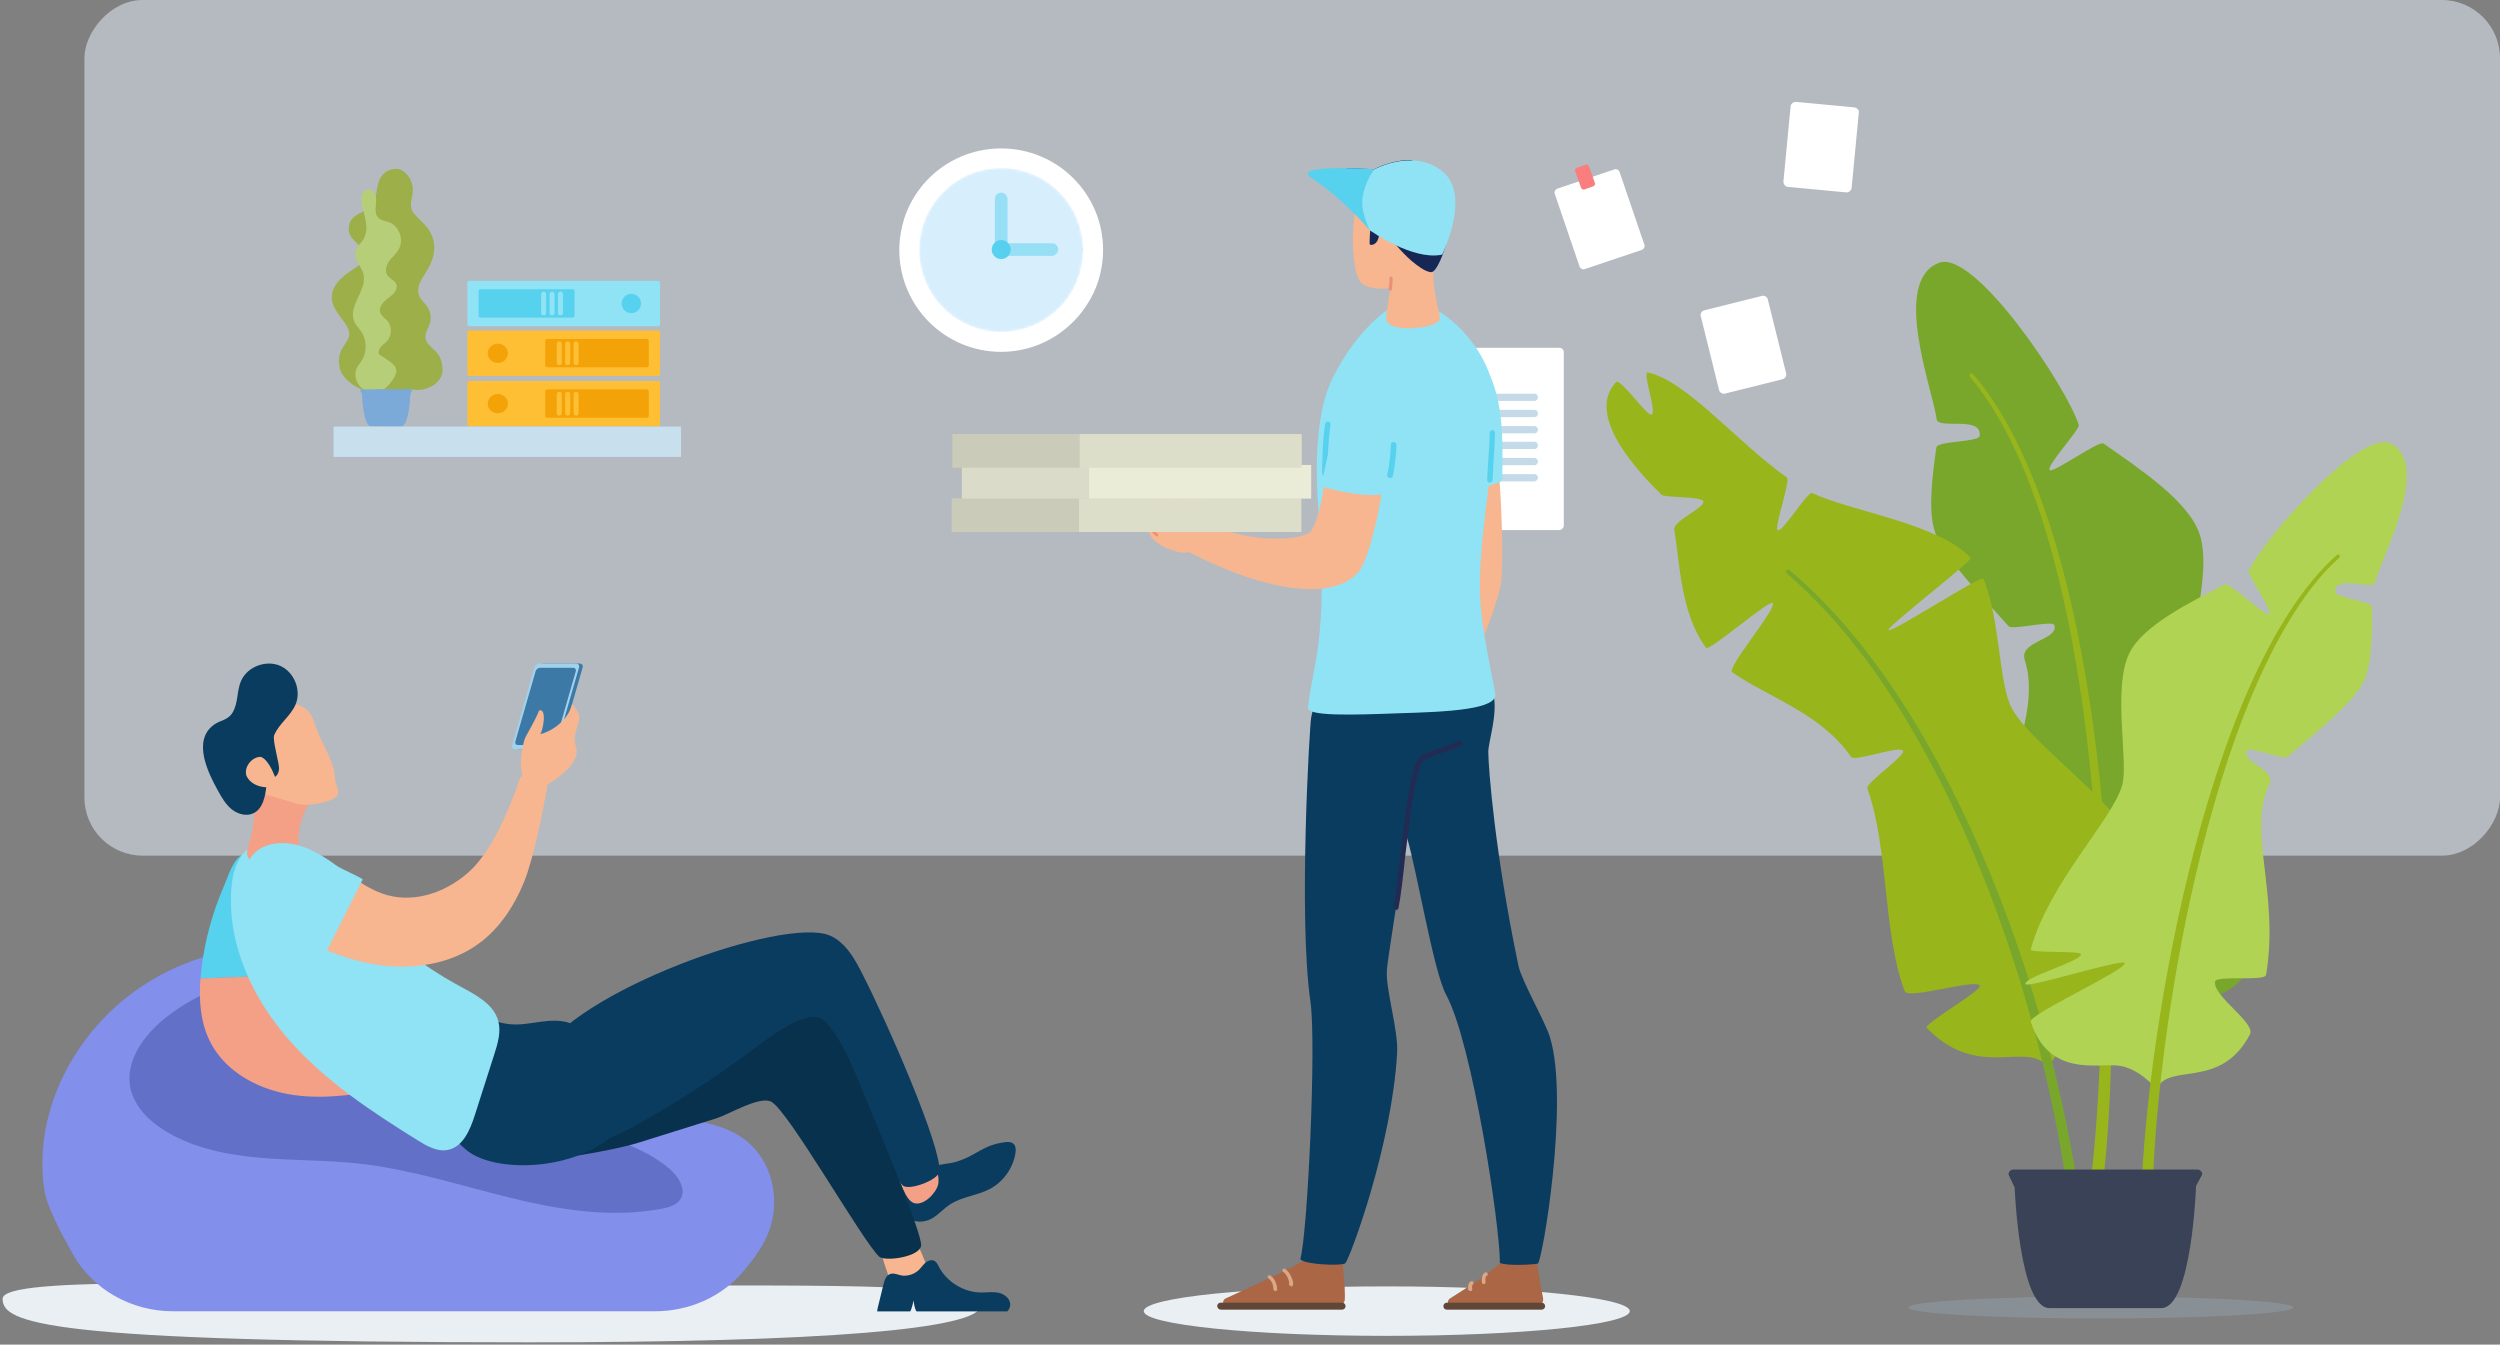 <svg width="859" height="462" viewBox="0 0 859 462" fill="none" xmlns="http://www.w3.org/2000/svg">
<rect x="0" y="0" width="859" height="462" fill="#808080" stroke="none"/>
<rect opacity="0.5" width="830" height="294" rx="20" transform="matrix(-1 0 0 1 859 0)" fill="#E9F5FE"/>
<g clip-path="url(#clip0)">
<path d="M124.232 133.792C119.663 131.857 117.333 128.774 116.849 126.892C115.255 120.853 118.803 118.756 119.806 115.942C121.293 111.766 114.341 107.949 114.018 102.608C113.552 94.956 124.877 91.622 125.217 89.167C125.916 84.167 119.914 83.074 119.824 78.969C119.681 72.5 126.49 73.79 128.55 69.399C129.984 66.335 128.694 59.417 135.019 58.109C138.531 57.392 141.039 60.743 141.684 63.646C142.437 66.998 140.394 69.417 141.559 72.267C142.813 75.349 149.479 78.02 149.192 85.475C148.906 92.787 142.993 95.78 143.763 100.583C144.229 103.558 146.881 104.221 147.741 107.358C148.906 111.569 145.519 113.684 146.307 116.605C147.221 120.082 152.041 120.046 152.041 127.34C152.041 131.068 147.329 134.886 141.111 133.792C132.062 136.266 125.307 134.24 124.232 133.792Z" fill="#9CAF49"/>
<path d="M122.529 126.623C122.888 125.727 123.568 125.01 124.106 124.203C126.167 121.174 126.167 116.891 124.088 113.88C123.353 112.787 122.368 111.855 121.812 110.672C119.268 105.188 126.4 99.65 124.841 94.005C124.106 91.388 121.544 89.13 122.135 86.46C122.493 84.829 123.963 83.718 124.841 82.284C127.923 77.23 123.085 70.581 124.357 66.925C124.715 65.886 125.683 64.99 126.794 65.043C128.675 65.133 129.392 67.57 129.231 69.434C129.069 71.298 128.657 73.484 129.983 74.811C130.915 75.761 132.384 75.886 133.657 76.352C137.079 77.624 138.817 82.177 137.133 85.42C136.309 87.015 134.857 88.18 133.8 89.632C132.743 91.084 132.133 93.163 133.155 94.632C133.997 95.869 135.807 96.388 136.219 97.822C136.398 98.45 136.273 99.131 135.986 99.704C135.269 101.21 133.746 102.088 132.474 103.163C131.22 104.238 130.091 105.905 130.664 107.464C131.076 108.575 132.187 109.238 132.994 110.099C134.768 112.052 134.732 115.368 132.922 117.285C132.277 117.966 131.435 118.486 130.825 119.203C130.216 119.92 129.858 121.013 130.36 121.82C135.018 124.956 137.617 125.995 135.341 129.849C134.284 131.623 132.904 133.272 131.094 134.221C126.4 136.73 120.451 131.82 122.529 126.623Z" fill="#B6CE78"/>
<path d="M123.784 134.24L124.339 135.297C124.339 135.297 124.715 146.48 127.528 146.48H137.778C140.555 146.48 140.967 135.44 140.967 135.44L141.523 134.24C141.523 133.989 141.326 133.792 141.075 133.792H124.231C123.981 133.792 123.784 133.989 123.784 134.24Z" fill="#7BA9D8"/>
<path d="M128.854 134.24L129.41 135.297C129.41 135.297 129.786 146.48 132.599 146.48H137.76C140.537 146.48 140.949 135.44 140.949 135.44L141.505 134.24C141.505 133.989 141.308 133.792 141.057 133.792H129.302C129.069 133.792 128.854 133.989 128.854 134.24Z" fill="#7BA9D8"/>
<path d="M161.233 146.498H226.17C226.51 146.498 226.797 146.229 226.797 145.871V131.533C226.797 131.193 226.528 130.906 226.17 130.906H161.233C160.893 130.906 160.606 131.175 160.606 131.533V145.871C160.606 146.229 160.893 146.498 161.233 146.498Z" fill="#FFBF34"/>
<path d="M222.246 143.541H188.021C187.645 143.541 187.34 143.236 187.34 142.86V134.472C187.34 134.096 187.645 133.791 188.021 133.791H222.246C222.622 133.791 222.926 134.096 222.926 134.472V142.86C222.944 143.236 222.622 143.541 222.246 143.541Z" fill="#F3A308"/>
<path d="M171.052 142.018C172.972 142.018 174.529 140.533 174.529 138.702C174.529 136.871 172.972 135.386 171.052 135.386C169.133 135.386 167.576 136.871 167.576 138.702C167.576 140.533 169.133 142.018 171.052 142.018Z" fill="#F3A308"/>
<path d="M192.16 142.806C191.677 142.806 191.3 142.466 191.3 142.018V135.405C191.3 134.974 191.695 134.616 192.16 134.616C192.644 134.616 193.02 134.956 193.02 135.405V142.018C193.02 142.448 192.626 142.806 192.16 142.806Z" fill="#FFBF34"/>
<path d="M195.045 142.806C194.561 142.806 194.185 142.466 194.185 142.018V135.405C194.185 134.974 194.579 134.616 195.045 134.616C195.529 134.616 195.905 134.956 195.905 135.405V142.018C195.923 142.448 195.529 142.806 195.045 142.806Z" fill="#FFBF34"/>
<path d="M197.948 142.806C197.464 142.806 197.088 142.466 197.088 142.018V135.405C197.088 134.974 197.482 134.616 197.948 134.616C198.432 134.616 198.808 134.956 198.808 135.405V142.018C198.808 142.448 198.414 142.806 197.948 142.806Z" fill="#FFBF34"/>
<path d="M161.233 129.167H226.17C226.51 129.167 226.797 128.899 226.797 128.54V114.203C226.797 113.862 226.528 113.575 226.17 113.575H161.233C160.893 113.575 160.606 113.844 160.606 114.203V128.54C160.606 128.899 160.893 129.167 161.233 129.167Z" fill="#FFBF34"/>
<path d="M222.246 126.21H188.021C187.645 126.21 187.34 125.905 187.34 125.529V117.142C187.34 116.765 187.645 116.461 188.021 116.461H222.246C222.622 116.461 222.926 116.765 222.926 117.142V125.529C222.944 125.905 222.622 126.21 222.246 126.21Z" fill="#F3A308"/>
<path d="M171.052 124.705C172.972 124.705 174.529 123.22 174.529 121.389C174.529 119.558 172.972 118.074 171.052 118.074C169.133 118.074 167.576 119.558 167.576 121.389C167.576 123.22 169.133 124.705 171.052 124.705Z" fill="#F3A308"/>
<path d="M192.16 125.475C191.677 125.475 191.3 125.135 191.3 124.687V118.074C191.3 117.644 191.695 117.285 192.16 117.285C192.644 117.285 193.02 117.626 193.02 118.074V124.687C193.02 125.117 192.626 125.475 192.16 125.475Z" fill="#FFBF34"/>
<path d="M195.045 125.475C194.561 125.475 194.185 125.135 194.185 124.687V118.074C194.185 117.644 194.579 117.285 195.045 117.285C195.529 117.285 195.905 117.626 195.905 118.074V124.687C195.923 125.117 195.529 125.475 195.045 125.475Z" fill="#FFBF34"/>
<path d="M197.948 125.475C197.464 125.475 197.088 125.135 197.088 124.687V118.074C197.088 117.644 197.482 117.285 197.948 117.285C198.432 117.285 198.808 117.626 198.808 118.074V124.687C198.808 125.117 198.414 125.475 197.948 125.475Z" fill="#FFBF34"/>
<path d="M226.152 112.088H161.233C160.893 112.088 160.606 111.819 160.606 111.461V97.123C160.606 96.783 160.875 96.496 161.233 96.496H226.17C226.51 96.496 226.797 96.765 226.797 97.123V111.461C226.779 111.801 226.51 112.088 226.152 112.088Z" fill="#90E2F5"/>
<path d="M165.139 109.131H196.712C197.088 109.131 197.393 108.826 197.393 108.45V100.062C197.393 99.686 197.088 99.381 196.712 99.381H165.139C164.763 99.381 164.458 99.686 164.458 100.062V108.45C164.458 108.826 164.763 109.131 165.139 109.131Z" fill="#56D1EE"/>
<path d="M217.682 107.51C219.463 107.089 220.567 105.304 220.146 103.521C219.725 101.739 217.94 100.636 216.158 101.057C214.376 101.477 213.273 103.263 213.694 105.045C214.115 106.827 215.9 107.931 217.682 107.51Z" fill="#56D1EE"/>
<path d="M192.573 108.378C192.089 108.378 191.712 108.038 191.712 107.59V100.977C191.712 100.546 192.107 100.188 192.573 100.188C193.056 100.188 193.433 100.529 193.433 100.977V107.59C193.451 108.038 193.056 108.378 192.573 108.378Z" fill="#90E2F5"/>
<path d="M189.688 108.378C189.204 108.378 188.828 108.038 188.828 107.59V100.977C188.828 100.546 189.222 100.188 189.688 100.188C190.171 100.188 190.548 100.529 190.548 100.977V107.59C190.548 108.038 190.153 108.378 189.688 108.378Z" fill="#90E2F5"/>
<path d="M186.785 108.378C186.301 108.378 185.925 108.038 185.925 107.59V100.977C185.925 100.546 186.319 100.188 186.785 100.188C187.269 100.188 187.645 100.529 187.645 100.977V107.59C187.663 108.038 187.269 108.378 186.785 108.378Z" fill="#90E2F5"/>
<path d="M234.018 146.552H114.609V157H234.018V146.552Z" fill="#C8DFEE"/>
</g>
<path d="M556.522 59.202C556.33 58.433 555.37 57.857 554.602 58.241L535.211 64.772C534.443 64.964 533.867 65.924 534.251 66.692L542.699 91.47C542.891 92.239 543.851 92.815 544.619 92.43L564.01 85.9C564.778 85.708 565.354 84.748 564.97 83.979L556.522 59.202Z" fill="white"/>
<path d="M535.787 119.513H488.558C487.79 119.513 487.022 120.281 487.022 121.05V180.593C487.022 181.361 487.79 182.13 488.558 182.13H535.787C536.555 182.13 537.323 181.361 537.323 180.593V121.05C537.323 120.281 536.747 119.513 535.787 119.513Z" fill="white"/>
<path d="M545.963 57.089C545.771 56.705 545.387 56.513 545.003 56.513L541.739 57.665C541.355 57.857 541.163 58.241 541.163 58.625L543.275 64.58C543.467 64.964 543.851 65.156 544.235 65.156L547.499 64.003C547.883 63.811 548.075 63.427 548.075 63.043L545.963 57.089Z" fill="#FA7E7E"/>
<path d="M637.35 36.921L616.999 35C616.231 35 615.463 35.576 615.271 36.344L612.775 62.467C612.775 63.235 613.351 64.003 614.119 64.195L634.47 66.116C635.238 66.116 636.006 65.54 636.198 64.772L638.694 38.649C638.886 37.881 638.118 37.113 637.35 36.921Z" fill="white"/>
<path d="M607.4 102.802C607.208 102.034 606.248 101.458 605.48 101.65L585.513 106.644C584.745 106.836 584.169 107.796 584.361 108.565L590.697 134.111C590.889 134.879 591.849 135.455 592.617 135.263L612.584 130.269C613.352 130.077 613.927 129.117 613.735 128.348L607.4 102.802Z" fill="white"/>
<path d="M527.148 135.263C516.972 135.263 506.797 135.263 496.429 135.263C494.893 135.263 494.893 137.76 496.429 137.76C506.605 137.76 516.78 137.76 527.148 137.76C528.876 137.76 528.876 135.263 527.148 135.263Z" fill="#C4DAE8"/>
<path d="M527.148 140.833C516.972 140.833 506.797 140.833 496.429 140.833C494.893 140.833 494.893 143.33 496.429 143.33C506.605 143.33 516.78 143.33 527.148 143.33C528.876 143.33 528.876 140.833 527.148 140.833Z" fill="#C4DAE8"/>
<path d="M527.148 146.404C516.972 146.404 506.797 146.404 496.429 146.404C494.893 146.404 494.893 148.901 496.429 148.901C506.605 148.901 516.78 148.901 527.148 148.901C528.876 148.901 528.876 146.404 527.148 146.404Z" fill="#C4DAE8"/>
<path d="M527.148 151.782C516.972 151.782 506.797 151.782 496.429 151.782C494.893 151.782 494.893 154.279 496.429 154.279C506.605 154.279 516.78 154.279 527.148 154.279C528.876 154.279 528.876 151.782 527.148 151.782Z" fill="#C4DAE8"/>
<path d="M527.148 157.352C516.972 157.352 506.797 157.352 496.429 157.352C494.893 157.352 494.893 159.849 496.429 159.849C506.605 159.849 516.78 159.849 527.148 159.849C528.876 159.849 528.876 157.352 527.148 157.352Z" fill="#C4DAE8"/>
<path d="M527.148 162.922C516.972 162.922 506.797 162.922 496.429 162.922C494.893 162.922 494.893 165.419 496.429 165.419C506.605 165.419 516.78 165.419 527.148 165.419C528.876 165.227 528.876 162.922 527.148 162.922Z" fill="#C4DAE8"/>
<path d="M379.022 85.887C379.022 92.964 376.911 99.668 373.187 105.131C366.979 114.566 356.178 120.898 344.011 120.898C324.643 120.898 309 105.255 309 85.887C309 82.162 309.621 78.686 310.614 75.334C315.083 61.181 328.368 51 344.011 51C363.379 51 379.022 66.643 379.022 85.887Z" fill="white"/>
<path d="M342.77 62.298C342.77 70.12 342.77 78.065 342.77 85.887C342.77 86.508 343.391 87.128 344.011 87.128C352.95 87.128 362.013 87.128 370.952 87.128C372.566 87.128 372.566 84.645 370.952 84.645C362.013 84.645 352.95 84.645 344.011 84.645C344.384 85.018 344.88 85.514 345.253 85.887C345.253 78.065 345.253 70.12 345.253 62.298C345.253 60.684 342.77 60.684 342.77 62.298Z" fill="#B4EFFF"/>
<path d="M346.37 85.887C346.37 87.252 345.253 88.246 344.011 88.246C342.645 88.246 341.652 87.128 341.652 85.887C341.652 84.521 342.769 83.528 344.011 83.528C345.253 83.528 346.37 84.645 346.37 85.887Z" fill="#90BFCC"/>
<mask id="mask0" mask-type="alpha" maskUnits="userSpaceOnUse" x="315" y="57" width="58" height="58">
<path d="M344.011 114.07C359.576 114.07 372.194 101.452 372.194 85.887C372.194 70.322 359.576 57.704 344.011 57.704C328.446 57.704 315.828 70.322 315.828 85.887C315.828 101.452 328.446 114.07 344.011 114.07Z" fill="url(#paint0_linear)"/>
</mask>
<g mask="url(#mask0)">
<path d="M344.011 114.07C359.576 114.07 372.194 101.452 372.194 85.887C372.194 70.322 359.576 57.704 344.011 57.704C328.446 57.704 315.828 70.322 315.828 85.887C315.828 101.452 328.446 114.07 344.011 114.07Z" fill="url(#paint1_linear)"/>
<circle cx="344.023" cy="85.752" r="3.262" fill="#56D1EE"/>
<rect opacity="0.5" x="341.848" y="66.178" width="4.35" height="19.574" rx="2.175" fill="#56D1EE"/>
<rect opacity="0.5" x="363.597" y="83.577" width="4.35" height="19.574" rx="2.175" transform="rotate(90 363.597 83.577)" fill="#56D1EE"/>
</g>
<path d="M721.809 453.012C758.326 453.012 787.929 451.327 787.929 449.247C787.929 447.167 758.326 445.481 721.809 445.481C685.292 445.481 655.689 447.167 655.689 449.247C655.689 451.327 685.292 453.012 721.809 453.012Z" fill="#A6C2D7" fill-opacity="0.25"/>
<path d="M723.564 348.61C719.838 337.658 699.024 345.983 690.549 323.056C688.81 318.354 706.863 310.223 706.505 304.665C706.339 302.037 687.43 302.231 687.347 299.493C686.298 267.523 701.812 245.619 695.711 226.786C693.586 220.204 707.471 219.927 705.87 214.783C705.318 213.013 691.405 216.581 690.163 215.17C682.93 206.929 667.333 191.331 664.6 181.956C662.613 175.097 663.827 164.118 665.346 153.719C665.677 151.451 679.866 151.977 680.197 149.82C681.274 142.684 665.898 147.69 665.429 144.04C664.159 134 649.721 96.665 666.229 90.304C678.541 85.547 710.369 133.337 714.262 146.058C714.703 147.524 702.75 160.412 704.296 161.546C705.649 162.541 721.19 151.285 722.764 152.392C734.882 160.882 752.025 172.166 755.779 183.504C760.583 197.996 750.341 225.431 751.915 234.557C754.372 248.772 774.799 274.962 778.581 301.595C778.802 303.227 758.982 299.355 759.092 300.986C759.258 303.835 779.216 312.215 778.912 315.036C778.691 317.082 742.446 300.046 741.949 302.093C741.259 304.803 776.207 326.568 774.937 329.195C765.358 349.301 747.857 341.889 739.603 341.585C731.321 341.309 723.564 348.61 723.564 348.61Z" fill="#78A72C"/>
<path d="M721.577 314.731C722.682 314.455 723.786 314.233 724.918 314.012C726.491 351.126 725.221 384.811 722.571 406.328C722.24 409.093 718.044 408.595 718.375 405.802C721.274 382.156 722.682 349.605 721.577 314.731Z" fill="#98B51C"/>
<path d="M676.912 128.469C677.63 127.861 678.016 128.691 680.004 130.986C708.906 167.547 721.163 241.554 724.558 306.877C723.481 307.071 722.377 307.292 721.301 307.541C719.203 256.322 710.093 168.792 676.857 129.465C676.581 129.133 676.636 128.718 676.912 128.469Z" fill="#98B51C"/>
<path d="M703.827 366.725C696.263 357.183 679.921 371.647 662.033 353.173C660.763 351.846 681.274 340.23 680.252 338.654C678.624 336.192 655.601 343.604 654.469 340.617C646.933 320.788 648.948 291.113 641.606 270.897C640.943 269.099 654.718 259.669 653.89 258.009C652.868 255.991 637.272 261.826 636.057 260.084C625.457 244.901 607.734 239.757 595.174 230.962C593.131 229.524 610.798 208.837 609.087 207.178C607.9 206.016 587.224 223.937 586.23 222.61C577.535 210.884 577.203 193.82 575.299 181.928C574.829 178.941 586.064 174.378 585.236 172.221C584.601 170.534 571.986 171.032 570.937 170.009C563.318 162.569 544.409 142.768 555.313 131.263C556.693 129.797 565.885 143.016 567.459 142.463C569.502 141.717 564.008 127.474 566.327 127.999C579.577 130.958 596.913 151.977 613.973 164.09C615.353 165.058 609.446 181.347 610.826 182.205C612.372 183.145 621.178 168.653 622.696 169.4C635.201 175.54 666.34 179.854 677.133 191.718C677.906 192.576 648.231 215.419 648.893 216.47C649.721 217.798 680.86 197.333 681.495 198.881C687.402 212.903 686.629 235.221 691.432 243.684C698.913 256.903 728.478 275.571 741.646 300.599C742.446 302.148 721.439 305.356 722.129 306.933C723.316 309.698 746.035 310.887 746.753 313.791C747.277 315.921 705.318 311.938 705.539 314.151C705.815 317.055 748.16 326.181 747.857 329.251C745.51 352.565 725.524 351.486 717.243 354.113C708.962 356.741 703.827 366.725 703.827 366.725Z" fill="#98B51C"/>
<path d="M614.856 195.894C614.139 195.286 613.2 196.392 613.918 197C669.072 244.181 703.523 346.757 711.611 419.298C711.722 420.322 712.633 421.068 713.654 420.93C714.676 420.819 715.421 419.907 715.283 418.883C707.94 352.703 673.103 244.79 614.856 195.894Z" fill="#78A72C"/>
<path d="M740.928 374.136C745.483 364.872 762.929 374.662 773.087 355.413C775.158 351.459 760.141 342.166 761.107 337.271C761.549 334.976 778.25 337.326 778.636 334.948C783.274 306.822 772.094 285.61 779.685 269.68C782.335 264.094 770.078 262.241 772.094 257.871C772.784 256.378 784.681 261.162 785.951 260.056C793.322 253.612 808.919 241.637 812.397 233.672C814.964 227.837 815.157 217.964 815.019 208.616C814.992 206.569 802.376 205.38 802.349 203.444C802.238 197.001 815.24 203.223 816.068 200.07C818.359 191.331 835.447 160.025 821.617 152.475C811.293 146.833 777.587 185.385 772.673 196.171C772.094 197.415 781.176 210.192 779.685 211.022C778.36 211.741 765.938 199.987 764.419 200.789C752.743 206.874 736.262 214.866 731.625 224.463C725.69 236.714 731.57 262.185 729.113 270.067C725.303 282.346 704.186 303.144 697.754 326.209C697.367 327.619 715.338 326.513 715.062 327.951C714.593 330.468 695.987 335.529 695.904 338.073C695.849 339.926 729.886 329.085 730.079 330.938C730.355 333.399 696.953 348.582 697.754 351.044C703.882 369.933 720.224 365.425 727.539 366.116C734.91 366.752 740.928 374.136 740.928 374.136Z" fill="#B0D354"/>
<path d="M802.929 190.695C803.536 190.142 804.419 191.055 803.757 191.663C802.377 192.935 801.466 193.737 799.561 195.701C759.285 239.065 739.99 357.155 739.493 415.675C739.493 416.726 738.609 417.583 737.56 417.583C736.511 417.583 735.656 416.698 735.656 415.648C736.097 364.678 756.497 232.179 802.929 190.695Z" fill="#98B51C"/>
<path d="M756.691 403.507L754.565 407.489C754.565 407.489 753.13 449.471 742.585 449.471H704.214C693.807 449.471 692.233 408.042 692.233 408.042L690.108 403.534C690.108 402.594 690.881 401.847 691.792 401.847H754.952C755.918 401.82 756.691 402.566 756.691 403.507Z" fill="#394257"/>
<path d="M476.5 459C522.616 459 560 455.194 560 450.5C560 445.806 522.616 442 476.5 442C430.384 442 393 445.806 393 450.5C393 455.194 430.384 459 476.5 459Z" fill="#E9EFF3"/>
<path d="M337.041 448.516C337.041 456.774 281.98 461.221 181.964 461.221C14.928 461.221 0.891 454.532 0.891 446.274C0.891 438.015 80.975 441.789 180.991 441.789C281.007 441.789 337.041 440.257 337.041 448.516Z" fill="#E9EFF3"/>
<path d="M263.695 424.357C268.692 412.753 265.51 397.824 254.618 390.649C246.869 385.549 236.894 384.932 227.723 382.783C194.035 374.917 170.529 346.124 138.956 332.503C111.725 320.75 78.243 321.573 52.752 336.389C27.262 351.206 11.278 380.242 15.134 408.213C15.976 414.286 20.543 422.955 25.09 431.027C31.847 443.022 45.06 450.552 59.471 450.552H225.066C236.857 450.552 248.067 445.545 255.404 436.838C258.941 432.671 261.804 428.766 263.695 424.357Z" fill="#828FEB"/>
<path d="M58.423 348.516C50.001 354.738 42.608 364.36 44.892 374.207C46.37 380.541 51.61 385.567 57.45 389.005C67.051 394.667 78.486 396.89 89.771 397.843C101.057 398.796 112.417 398.59 123.665 399.842C141.183 401.804 157.989 407.297 175.039 411.483C192.108 415.687 210.037 418.602 227.312 415.332C229.632 414.902 232.103 414.229 233.507 412.436C236.145 409.054 233.244 404.289 229.913 401.487C220.518 393.583 207.791 390.463 195.851 386.632C176.106 380.28 157.334 371.292 140.21 360.044C131.582 354.383 123.384 348.161 115.692 341.416C112.623 338.725 109.816 334.876 105.623 333.979C101.3 333.045 95.274 334.259 90.988 334.951C79.178 336.894 67.855 341.546 58.423 348.516Z" fill="#6370C7"/>
<path d="M305.262 438.445C305.505 439.36 305.786 440.351 306.516 440.948C307.414 441.677 308.687 441.621 309.828 441.509C312.449 441.285 315.05 441.061 317.67 440.855C318.475 440.78 319.411 440.631 319.804 439.939C320.159 439.304 319.879 438.519 319.617 437.847C318.737 435.698 317.857 433.531 316.978 431.363C316.21 429.457 315.368 427.477 313.777 426.188C311.475 424.319 305.056 423.497 303.241 426.505C301.537 429.308 304.551 435.661 305.262 438.445Z" fill="#F7B690"/>
<path fill-rule="evenodd" clip-rule="evenodd" d="M347.11 448.516C347.297 446.442 345.313 444.723 343.292 444.237C341.252 443.751 339.137 444.125 337.041 444.106C331.089 444.032 325.287 440.463 322.555 435.175C322.181 434.446 321.806 433.643 321.095 433.25C320.141 432.709 318.905 433.12 318.063 433.811C317.221 434.502 316.622 435.437 315.855 436.221C314.47 437.604 312.505 438.37 310.558 438.333C308.93 438.314 307.096 437.062 305.524 437.884C304.139 438.613 303.765 440.519 303.409 441.901C302.81 444.256 302.249 446.629 301.687 448.983C301.556 449.506 301.425 450.048 301.388 450.59H312.748C313.272 449.842 313.702 447.694 313.927 446.797C313.965 447.712 314.32 449.88 314.919 450.59H346.118C346.66 449.992 347.035 449.282 347.11 448.516Z" fill="#0A3C5F"/>
<path fill-rule="evenodd" clip-rule="evenodd" d="M320.421 418.546C322.574 417.238 324.258 415.276 326.354 413.893C330.434 411.184 335.656 410.848 339.998 408.587C344.677 406.158 348.083 401.431 348.906 396.236C349.075 395.115 349.094 393.826 348.27 393.041C347.503 392.312 346.305 392.312 345.257 392.462C337.172 393.546 335.787 397.114 327.945 399.357C325.849 399.954 316.697 400.608 312.561 403.28C308.069 406.158 309.08 408.138 309.323 410.044C309.585 411.969 311.326 418.135 313.272 419.144C315.462 420.246 318.4 419.76 320.421 418.546Z" fill="#0A3C5F"/>
<path d="M308.032 402.776C307.639 401.916 307.227 400.963 307.414 400.048C307.657 398.927 308.668 398.161 309.623 397.525C311.794 396.049 313.965 394.573 316.117 393.097C316.791 392.649 317.595 392.163 318.344 392.481C319.018 392.761 319.298 393.527 319.523 394.237C320.197 396.46 320.889 398.684 321.563 400.926C322.162 402.888 322.761 404.943 322.349 406.961C321.731 409.857 317.296 414.547 313.965 413.351C310.933 412.211 309.23 405.373 308.032 402.776Z" fill="#F4A086"/>
<path d="M295.96 333.942C294.145 330.429 292.086 326.767 289.223 324.151L274.381 354.233C279.509 354.7 283.44 358.886 287.501 366.584C302.23 394.499 307.526 404.925 310.221 407.354C312.28 409.203 322.443 405.485 322.761 402.533C323.659 394.368 304.962 351.449 295.96 333.942Z" fill="#0A3C5F"/>
<path d="M178.932 397.824C184.977 400.328 212.414 394.797 218.665 392.854C227.836 389.977 237.006 387.118 246.177 384.241C250.556 382.877 260.681 376.617 264.874 378.486C270.563 381.008 296.372 426.561 302.099 431.793C304.008 433.531 316.023 431.961 316.491 427.963C316.959 423.964 301.369 386.595 295.137 371.722C292.741 366.023 290.327 360.268 286.846 355.149C283.365 350.029 278.667 345.545 272.903 343.321C264.78 340.201 197.161 358.848 194.316 361.352C190.292 364.865 172.588 395.19 178.932 397.824Z" fill="#08314E"/>
<path d="M158.382 352.215C154.695 354.794 152.206 358.811 150.784 363.071C146.985 374.487 151.121 388.09 160.647 395.451C170.173 402.813 195.383 402.402 209.551 390.986C218.927 383.437 209.925 377.14 207.099 365.444C205.677 359.577 202.027 353.859 196.356 351.711C189.207 349.001 182.058 352.738 174.852 351.879C168.545 351.15 164.821 347.712 158.382 352.215Z" fill="#0A3C5F"/>
<path d="M285.161 321.46C269.384 314.678 196.244 340.799 185.033 363.538C181.365 370.993 184.958 379.439 189.226 385.922C195.944 396.124 206.93 392.966 216.045 387.996C230.568 380.074 244.53 371.143 257.799 361.277C264.743 356.12 278.424 345.339 283.571 351.001L289.204 324.151C288.044 323.048 286.696 322.114 285.161 321.46Z" fill="#0A3C5F"/>
<path fill-rule="evenodd" clip-rule="evenodd" d="M94.207 330.448C94.974 323.759 96.883 317.144 96.771 310.418C96.696 306.345 95.817 302.178 93.477 298.852C91.718 296.348 87.207 292.518 83.764 293.564C80.226 294.629 78.336 301.262 77.007 304.308C73.096 313.258 70.476 322.768 69.259 332.447C69.109 333.68 68.978 334.932 68.885 336.184L93.926 335.25C93.926 333.624 94.02 332.017 94.207 330.448Z" fill="#56D1EE"/>
<path d="M139.873 361.632C133.435 358.063 125.705 358.063 118.369 357.484C111.032 356.905 103.097 355.279 98.362 349.655C95.03 345.713 93.926 340.481 93.926 335.25L68.885 336.184C68.286 343.844 68.885 351.673 72.441 358.418C77.924 368.788 89.603 374.73 101.244 376.3C112.885 377.869 124.657 375.72 136.205 373.59C139.667 372.955 143.897 371.554 144.327 368.06C144.664 365.294 142.287 362.978 139.873 361.632Z" fill="#F4A086"/>
<path fill-rule="evenodd" clip-rule="evenodd" d="M83.071 293.9C80.582 297.264 79.74 301.561 79.459 305.747C78.168 324.543 86.777 342.985 99.185 357.185C111.594 371.386 127.595 381.924 143.616 391.883C146.741 393.826 150.26 395.825 153.872 395.115C159.056 394.106 161.508 388.295 163.117 383.269C165.363 376.244 167.609 369.237 169.855 362.211C171.034 358.531 172.213 354.588 171.221 350.851C169.668 345.059 163.623 341.901 158.326 339.042C143.709 331.176 130.59 320.563 119.847 307.933C116.16 303.598 112.717 299.001 108.412 295.264C101.618 289.416 89.622 285.1 83.071 293.9Z" fill="#90E2F5"/>
<path d="M85.654 289.491C85.28 290.649 84.849 291.808 84.887 293.022C84.905 294.237 85.504 295.526 86.627 295.975C87.413 296.292 88.293 296.161 89.116 296.031C93.758 295.302 98.418 294.573 103.059 293.844C101.88 288.445 102.685 282.615 105.305 277.738C105.998 276.468 106.821 275.066 106.503 273.665C106.166 272.17 104.688 271.273 103.303 270.62C100.215 269.162 96.939 268.116 93.589 267.499C89.79 266.808 87.769 265.668 87.619 269.611C87.376 276.561 87.862 282.69 85.654 289.491Z" fill="#F4A086"/>
<path d="M79.627 254.775C77.195 258.942 76.895 264.771 80.264 268.228C82.248 270.246 85.092 271.124 87.806 271.927C92.672 273.366 97.519 274.805 102.386 276.244C105.305 277.103 112.642 275.889 115.112 274.095C117.62 272.282 115.15 270.414 115.112 267.312C115.056 262.305 110.564 255.373 108.861 250.664C107.139 245.956 106.821 243.751 102.086 242.069C93.758 239.117 83.539 248.086 79.627 254.775Z" fill="#F7B690"/>
<path fill-rule="evenodd" clip-rule="evenodd" d="M74.799 271.516C76.109 273.889 77.475 276.337 79.59 278.056C81.705 279.775 84.774 280.616 87.189 279.383C90.295 277.813 91.081 273.833 91.512 270.395C92.036 266.21 95.349 268.527 95.873 264.341C96.097 262.566 93.514 254.289 94.207 252.626C95.854 248.646 99.878 246.031 101.562 242.051C103.602 237.211 101.132 230.952 96.322 228.803C91.512 226.655 85.205 228.972 82.94 233.717C81.293 237.174 81.93 241.472 79.946 244.779C78.299 247.563 75.791 247.339 73.433 249.076C66.059 254.513 71.468 265.481 74.799 271.516Z" fill="#0A3C5F"/>
<path d="M84.587 266.303C83.969 263.482 86.253 260.455 89.116 260.063C91.98 259.67 95.91 269.069 94.993 270.246C89.846 271.255 85.822 269.498 84.587 266.303Z" fill="#F7B690"/>
<path d="M178.689 267.312C175.414 277.178 169.312 291.808 161.77 298.983C154.228 306.158 143.223 310.343 133.173 307.596C128.494 306.326 124.395 303.71 120.427 300.87L112.342 326.561C116.89 328.411 121.569 329.943 126.398 330.933C139.592 333.624 154.19 331.998 164.933 323.908C171.895 318.658 176.817 311.053 180.092 302.981C183.368 294.91 186.4 279.084 188.047 270.526C188.533 268.041 179.419 265.07 178.689 267.312Z" fill="#F7B690"/>
<path fill-rule="evenodd" clip-rule="evenodd" d="M115.73 297.488C110.246 293.527 104.126 289.809 97.351 289.696C81.948 289.454 80.376 306.288 89.996 314.995C93.683 318.34 99.054 320.283 103.452 322.507C106.353 323.983 109.31 325.347 112.324 326.58L124.638 302.14C123.085 301.001 117.302 298.609 115.73 297.488Z" fill="#90E2F5"/>
<path d="M178.146 257.428H190.76C191.509 257.428 192.276 256.83 192.482 256.083L200.193 229.345C200.399 228.598 199.968 228 199.22 228H186.605C185.857 228 185.09 228.598 184.884 229.345L177.173 256.083C176.967 256.83 177.397 257.428 178.146 257.428Z" fill="#3C79A6"/>
<path d="M176.911 257.428H189.525C190.274 257.428 191.041 256.83 191.247 256.083L198.958 229.345C199.164 228.598 198.733 228 197.984 228H185.37C184.622 228 183.854 228.598 183.648 229.345L175.938 256.083C175.732 256.83 176.162 257.428 176.911 257.428Z" fill="#A2D1EB"/>
<path d="M177.959 255.989H189.338C190.012 255.989 190.704 255.448 190.891 254.775L197.835 230.672C198.022 229.999 197.629 229.457 196.955 229.457H185.576C184.902 229.457 184.21 229.999 184.023 230.672L177.079 254.775C176.892 255.448 177.285 255.989 177.959 255.989Z" fill="#3C79A6"/>
<path d="M180.242 254.065C180.766 252.477 183.667 248.198 185.22 244.125C188.065 243.153 186.549 251.281 185.595 252.253C188.907 251.599 195.121 247.88 196.581 241.939C197.161 242.443 198.976 245.059 199.014 245.825C199.164 248.721 197.311 251.412 197.479 254.308C197.591 256.475 198.602 257.615 197.947 259.689C196.899 263.015 194.054 265.406 191.266 267.48C189.806 268.564 188.29 269.611 186.549 270.134C176.892 273.03 178.651 258.96 180.242 254.065Z" fill="#F7B690"/>
<g clip-path="url(#clip1)">
<path d="M421.118 446.138C421.118 446.138 441.725 436.845 447.871 433.225C448.594 432.863 460.886 431.656 461.127 432.501C461.369 433.949 462.212 441.914 462.092 446.259C462.092 447.707 460.886 448.914 459.32 448.914H421.721C420.154 448.914 419.672 446.862 421.118 446.138Z" fill="#AB6646"/>
<path d="M438.231 443.604C438.592 443.604 438.833 443.363 438.833 443C438.833 442.88 438.833 439.863 436.543 438.294C436.302 438.052 435.82 438.173 435.7 438.414C435.459 438.656 435.579 439.139 435.82 439.259C437.508 440.345 437.508 442.759 437.508 442.88C437.628 443.363 437.869 443.604 438.231 443.604Z" fill="#DBA786"/>
<path d="M443.654 442.035C443.895 442.035 444.256 441.793 444.256 441.552C444.618 440.225 443.292 437.207 441.605 436.001C441.364 435.759 440.882 435.88 440.761 436.121C440.52 436.363 440.641 436.845 440.882 436.966C442.207 437.932 443.171 440.345 442.93 441.069C442.81 441.431 443.051 441.793 443.413 441.793C443.533 442.035 443.654 442.035 443.654 442.035Z" fill="#DBA786"/>
<path d="M419.552 450H461.127C461.73 450 462.333 449.517 462.333 448.793C462.333 448.19 461.851 447.586 461.127 447.586H419.431C418.828 447.586 418.226 448.069 418.226 448.793C418.346 449.517 418.828 450 419.552 450Z" fill="#604737"/>
<path d="M498.245 446.138C507.403 440.345 512.103 437.208 515.959 433.466C516.803 432.622 526.805 431.897 527.769 433.225C528.251 433.828 529.216 441.432 530.18 445.897C530.541 447.466 529.336 448.914 527.769 448.914H498.968C497.401 448.914 496.919 446.983 498.245 446.138Z" fill="#AB6646"/>
<path d="M497.16 450H529.698C530.3 450 530.903 449.517 530.903 448.793C530.903 448.19 530.421 447.586 529.698 447.586H497.16C496.557 447.586 495.955 448.069 495.955 448.793C495.955 449.517 496.437 450 497.16 450Z" fill="#604737"/>
<path d="M505.234 443.604C505.355 443.604 505.355 443.604 505.475 443.604C505.837 443.483 505.957 443.121 505.837 442.759C505.716 442.518 505.837 441.552 506.078 441.311C506.319 441.07 506.439 440.707 506.198 440.466C505.957 440.225 505.596 440.104 505.234 440.345C504.391 440.828 504.27 442.638 504.511 443.242C504.752 443.483 504.993 443.604 505.234 443.604Z" fill="#DBA786"/>
<path d="M509.813 441.19H509.934C510.295 441.07 510.536 440.707 510.416 440.345C510.295 439.621 510.416 438.535 510.777 438.414C511.139 438.294 511.26 437.932 511.139 437.57C511.019 437.208 510.657 437.087 510.295 437.208C509.211 437.69 508.97 439.742 509.211 440.707C509.211 441.07 509.452 441.19 509.813 441.19Z" fill="#DBA786"/>
<path d="M495.714 210.562C503.185 222.872 511.38 229.389 513.188 238.561C514.634 245.802 511.38 254.853 511.38 258.353C511.38 263.663 513.67 293.352 521.744 331.85C522.828 337.04 531.144 351.401 532.59 356.47C539.338 378.555 529.818 434.07 528.372 434.19C525.239 434.673 517.526 434.915 515.357 433.949C515.477 421.398 505.837 358.159 496.919 341.867C492.581 333.902 486.917 299.386 483.422 287.68C482.94 291.059 476.794 329.436 476.553 333.057C475.95 339.815 480.53 353.694 480.047 361.901C478.24 393.64 463.779 432.622 462.212 434.07C461.368 435.035 447.871 434.552 446.787 432.622C449.317 423.812 452.33 358.521 450.282 344.281C446.064 315.196 450.041 248.457 450.523 246.526C452.21 240.13 454.499 213.097 458.356 215.993C462.333 219.01 495.714 210.562 495.714 210.562Z" fill="#0A3C5F"/>
<path d="M479.686 312.661C480.168 312.661 480.53 312.299 480.53 311.937C481.373 307.713 482.096 301.196 482.819 294.317C484.386 281.283 486.435 263.543 489.206 261.37C490.411 260.405 493.665 259.319 496.557 258.353C498.968 257.508 501.016 256.905 502.101 256.181C502.583 255.94 502.703 255.336 502.462 254.974C502.221 254.491 501.619 254.371 501.257 254.612C500.414 255.095 498.244 255.819 496.075 256.543C492.942 257.629 489.688 258.715 488.122 259.801C484.988 262.215 483.301 275.49 481.132 293.955C480.288 300.834 479.565 307.23 478.842 311.454C478.722 311.937 479.083 312.42 479.565 312.541C479.565 312.661 479.686 312.661 479.686 312.661Z" fill="#222B54"/>
<path d="M514.875 160.72C515.839 170.254 516.923 196.08 515.477 201.994C514.272 206.821 505.716 235.906 493.665 241.578C474.504 250.509 484.868 218.769 484.868 218.769C484.868 218.769 485.229 197.408 480.891 167.237C480.409 164.461 514.031 151.91 514.875 160.72Z" fill="#F7B690"/>
<path d="M491.737 107.619C499.691 110.274 506.198 118.601 510.657 126.566C517.165 137.91 516.2 153.72 516.2 164.702C516.2 167.237 493.183 170.857 491.978 166.392C487.881 151.668 491.737 107.619 491.737 107.619Z" fill="#90E2F5"/>
<path d="M449.438 243.147C450.884 228.303 456.428 220.458 453.053 176.167C451.728 158.306 452.33 141.048 457.994 129.704C467.032 111.601 479.686 103.274 483.422 103.274C495.232 103.274 513.67 120.29 513.79 139.479C513.79 156.978 508.97 179.064 508.488 199.339C508.126 212.493 511.862 227.579 513.79 238.32C514.754 243.751 497.642 244.595 480.65 245.078C464.743 245.682 449.076 246.164 449.438 243.147Z" fill="#90E2F5"/>
<path d="M511.862 165.788C512.344 165.788 512.706 165.426 512.826 164.944C512.947 163.616 513.067 161.926 513.067 160.237C513.308 156.254 513.67 151.789 513.67 148.772C513.67 148.289 513.308 147.806 512.826 147.806C512.344 147.806 511.983 148.168 511.862 148.651C511.862 151.548 511.501 156.013 511.26 159.996C511.139 161.806 511.018 163.375 511.018 164.702C510.898 165.306 511.26 165.788 511.862 165.788C511.862 165.788 511.742 165.788 511.862 165.788Z" fill="#56D1EE"/>
<path d="M477.758 164.219C478.119 164.219 478.601 163.978 478.601 163.495C479.204 160.84 479.806 155.53 479.806 152.875C479.806 152.392 479.445 151.91 478.842 151.91C478.24 151.91 477.878 152.272 477.878 152.875C477.878 155.41 477.276 160.599 476.673 163.133C476.553 163.616 476.914 164.099 477.396 164.219C477.637 164.219 477.758 164.219 477.758 164.219Z" fill="#56D1EE"/>
<path d="M455.222 163.737C455.222 163.737 455.343 163.737 455.222 163.737C455.825 163.737 456.187 163.254 456.187 162.771C455.945 160.599 456.428 150.582 457.151 145.996C457.271 145.514 456.91 145.031 456.428 144.91C455.945 144.789 455.463 145.151 455.343 145.634C454.499 150.462 454.138 160.599 454.379 162.892C454.379 163.375 454.74 163.737 455.222 163.737Z" fill="#56D1EE"/>
<path d="M494.75 109.429C494.75 107.618 492.46 100.619 492.46 93.619C492.46 85.171 478.963 91.205 478.963 91.205C478.601 95.309 476.312 105.808 476.312 109.549C476.312 111.842 480.409 113.291 486.676 112.687C491.255 112.325 494.75 110.877 494.75 109.429Z" fill="#F7B690"/>
<path d="M489.568 62.483C481.735 55.241 469.804 59.707 467.514 65.017C463.176 77.568 464.743 94.826 467.876 97.36C472.576 101.102 484.627 98.567 490.05 94.705C495.111 91.085 502.703 74.672 489.568 62.483Z" fill="#F7B690"/>
<path d="M462.935 57.776C460.645 59.103 461.609 62 467.635 64.413C464.14 65.862 463.297 68.879 466.068 70.327C466.671 70.568 467.273 70.81 468.117 70.93C468.961 71.051 469.925 71.051 471.13 71.051C471.25 71.775 471.009 74.672 470.889 77.447L470.768 79.258C470.648 81.671 470.527 83.723 470.648 83.964C470.889 84.326 473.178 84.447 473.781 81.189C473.901 80.706 473.901 80.103 473.901 79.378C473.901 75.154 477.035 76.844 476.794 79.861C476.794 80.344 477.999 82.154 479.806 84.326C481.253 86.016 483.06 87.947 484.868 89.516C487.278 91.567 489.688 93.257 491.496 93.498C491.616 93.498 491.737 93.498 491.857 93.498C491.978 93.498 492.219 93.378 492.46 93.257C493.424 92.533 494.629 90.361 495.714 87.464C495.714 87.464 495.714 87.464 495.714 87.344C498.726 79.62 500.896 67.31 494.75 65.379C493.545 60.31 489.447 56.931 484.868 55C477.999 54.879 472.214 58.138 472.214 58.138L462.935 57.776Z" fill="#172755"/>
<path d="M477.758 99.895C477.999 99.895 478.24 99.774 478.24 99.412C478.36 98.688 478.601 96.395 478.481 95.43C478.481 95.188 478.119 94.947 477.878 94.947C477.637 94.947 477.396 95.309 477.396 95.55C477.517 96.274 477.276 98.326 477.155 99.171C477.155 99.533 477.396 99.774 477.758 99.895C477.637 99.895 477.637 99.895 477.758 99.895Z" fill="#EB9078"/>
<path d="M466.912 196.321C471.009 191.253 475.348 168.564 474.745 167.599C469.443 166.512 456.066 158.306 456.066 158.306C456.066 158.306 453.897 181.477 449.318 183.408C442.087 186.425 427.867 185.581 414.129 179.908C412.08 179.064 402.198 186.305 404.849 187.753C434.254 203.804 458.476 206.7 466.912 196.321Z" fill="#F7B690"/>
<path d="M414.249 179.908C412.924 177.615 415.816 171.581 414.129 170.857C413.165 170.495 403.765 165.788 405.211 169.65C402.439 168.323 399.185 167.719 398.221 167.719C396.052 167.84 394.365 178.943 394.847 182.805C395.45 186.667 404.126 190.529 408.103 189.804C411.357 188.96 416.177 183.408 414.249 179.908Z" fill="#F7B690"/>
<path d="M404.247 172.909C405.452 172.909 406.175 172.547 406.416 171.943C406.898 171.219 406.657 170.254 405.813 169.65C405.572 169.53 405.211 169.53 405.09 169.771C404.97 170.012 404.97 170.374 405.211 170.495C405.572 170.736 405.693 171.098 405.572 171.46C405.331 171.943 404.006 172.426 400.873 170.978C400.632 170.857 400.27 170.978 400.149 171.219C400.029 171.46 400.149 171.823 400.39 171.943C402.078 172.547 403.283 172.909 404.247 172.909Z" fill="#EB9078"/>
<path d="M400.391 177.495C400.632 177.495 400.873 177.374 400.873 177.133C400.993 176.891 400.752 176.529 400.511 176.529C399.667 176.288 396.896 172.909 396.655 171.34C396.655 171.098 396.414 170.857 396.052 170.857C395.811 170.857 395.57 171.098 395.57 171.46C395.811 173.512 398.944 177.133 400.149 177.495C400.27 177.495 400.27 177.495 400.391 177.495Z" fill="#EB9078"/>
<path d="M398.221 180.753C398.342 180.753 398.462 180.753 398.583 180.632C398.824 180.391 398.824 180.15 398.583 179.908C397.739 179.064 395.932 177.495 395.57 175.322C395.57 175.081 395.209 174.84 394.968 174.84C394.727 174.84 394.485 175.202 394.485 175.443C394.847 177.977 396.896 179.788 397.739 180.632C397.98 180.632 398.101 180.753 398.221 180.753Z" fill="#EB9078"/>
<path d="M397.498 184.374C397.619 184.374 397.739 184.253 397.86 184.132C398.101 183.891 397.98 183.529 397.739 183.408C397.739 183.408 395.209 181.357 395.209 179.305C395.209 179.064 394.968 178.822 394.727 178.822C394.485 178.822 394.244 179.064 394.244 179.305C394.244 181.719 397.016 184.132 397.137 184.132C397.257 184.253 397.378 184.374 397.498 184.374Z" fill="#EB9078"/>
<path d="M475.227 169.771C474.986 169.771 474.866 169.892 474.625 169.892C470.407 170.616 461.489 169.409 455.343 167.478C455.222 167.478 454.981 167.357 454.861 167.357C454.62 167.237 454.379 167.237 454.017 167.116C454.138 166.03 454.499 164.702 454.74 163.254C456.428 154.806 459.681 142.738 459.681 142.738L472.335 140.565C473.902 153.72 475.107 167.961 475.227 169.771Z" fill="#90E2F5"/>
<path d="M370.142 171.219H447.148V182.805H370.142V171.219Z" fill="#DCDEC9"/>
<path d="M327 171.219H370.745V182.805H327V171.219Z" fill="#CACCB9"/>
<path d="M373.517 159.754H450.523V171.34H373.517V159.754Z" fill="#EAECD8"/>
<path d="M330.495 159.754H374.24V171.34H330.495V159.754Z" fill="#DADCC9"/>
<path d="M370.263 149.134H447.269V160.72H370.263V149.134Z" fill="#DCDEC9"/>
<path d="M327.241 149.134H370.986V160.72H327.241V149.134Z" fill="#CACCB9"/>
<path d="M472.214 58.138C472.214 58.138 442.93 56.207 450.643 61.155C456.428 64.896 463.417 70.81 470.648 79.137L472.214 58.138Z" fill="#56D1EE"/>
<path d="M468.117 70.81C468.358 73.344 469.202 75.878 470.648 79.137C470.648 79.137 471.732 79.861 473.66 81.068C475.227 82.033 477.396 83.24 479.686 84.326C484.386 86.499 490.17 88.43 494.991 87.585C495.232 87.585 495.473 87.464 495.593 87.464C495.593 87.464 495.593 87.464 495.593 87.343C496.437 85.533 505.234 66.586 495.593 58.862C492.099 56.086 488.363 55.121 484.747 55.121C477.878 55 472.094 58.258 472.094 58.258C471.25 59.586 470.527 60.793 469.925 62C468.599 65.138 467.876 67.913 468.117 70.81Z" fill="#90E2F5"/>
</g>
<defs>
<linearGradient id="paint0_linear" x1="-252.001" y1="416.72" x2="725.565" y2="-125.816" gradientUnits="userSpaceOnUse">
<stop stop-color="white"/>
<stop offset="1"/>
</linearGradient>
<linearGradient id="paint1_linear" x1="-252.001" y1="416.72" x2="725.565" y2="-125.816" gradientUnits="userSpaceOnUse">
<stop stop-color="#D7EEFD"/>
<stop offset="1" stop-color="#D7EEFD"/>
</linearGradient>
<clipPath id="clip0">
<rect x="114" y="58" width="120" height="99" fill="white"/>
</clipPath>
<clipPath id="clip1">
<path d="M535 55H327V450H535V55Z" fill="white"/>
</clipPath>
</defs>
</svg>
